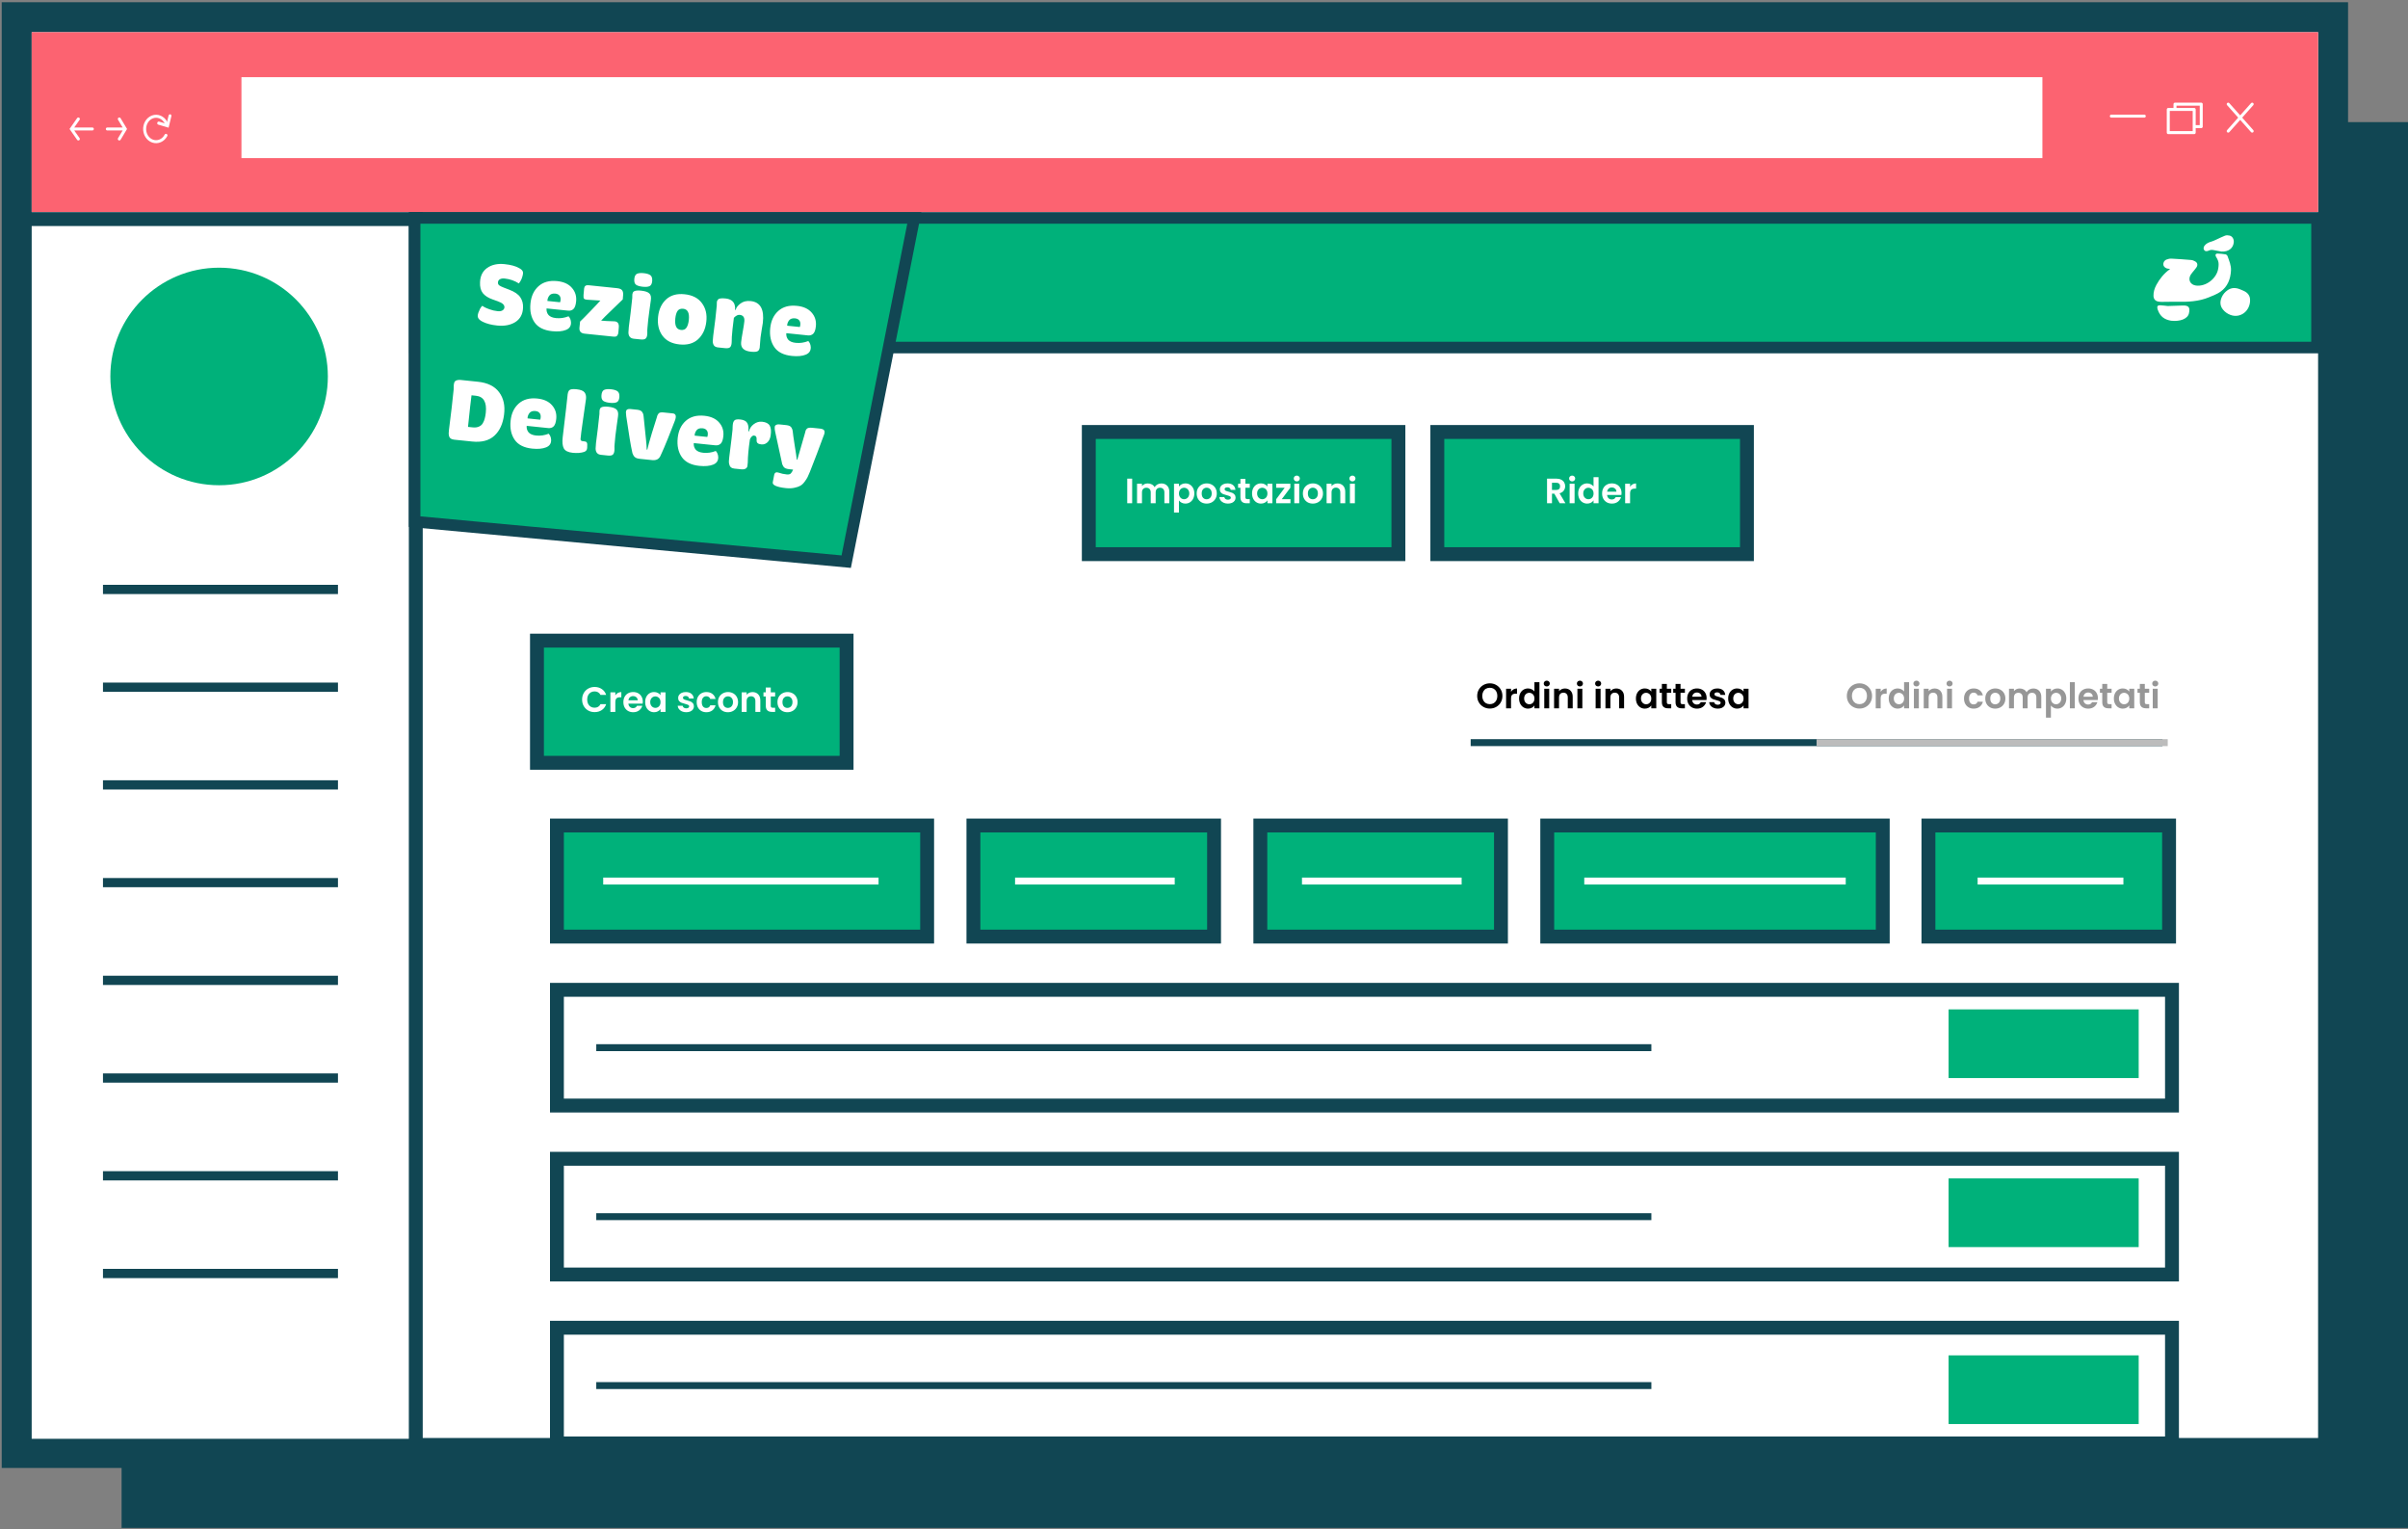 <svg width="912" height="579" viewBox="0 0 912 579" fill="none" xmlns="http://www.w3.org/2000/svg">
<rect x="0" y="0" width="912" height="579" fill="#808080" stroke="none"/>
<rect x="46.05" y="46.242" width="865.95" height="532.281" fill="#114653"/>
<rect x="6.325" y="6.519" width="877.299" height="543.63" fill="white" stroke="#114653" stroke-width="11.349"/>
<path d="M557 281.193C560.152 281.193 732.98 281.193 819 281.193" stroke="#114653" stroke-width="2.629"/>
<path d="M564.251 268.287C563.378 268.287 562.577 268.082 561.846 267.672C561.116 267.262 560.537 266.697 560.109 265.975C559.681 265.245 559.468 264.421 559.468 263.503C559.468 262.595 559.681 261.78 560.109 261.058C560.537 260.328 561.116 259.757 561.846 259.348C562.577 258.938 563.378 258.733 564.251 258.733C565.133 258.733 565.935 258.938 566.656 259.348C567.387 259.757 567.961 260.328 568.38 261.058C568.808 261.78 569.021 262.595 569.021 263.503C569.021 264.421 568.808 265.245 568.38 265.975C567.961 266.697 567.387 267.262 566.656 267.672C565.926 268.082 565.124 268.287 564.251 268.287ZM564.251 266.617C564.812 266.617 565.307 266.492 565.734 266.243C566.162 265.984 566.496 265.619 566.737 265.147C566.977 264.675 567.097 264.127 567.097 263.503C567.097 262.88 566.977 262.336 566.737 261.873C566.496 261.401 566.162 261.04 565.734 260.791C565.307 260.541 564.812 260.417 564.251 260.417C563.69 260.417 563.191 260.541 562.755 260.791C562.327 261.04 561.993 261.401 561.753 261.873C561.512 262.336 561.392 262.88 561.392 263.503C561.392 264.127 561.512 264.675 561.753 265.147C561.993 265.619 562.327 265.984 562.755 266.243C563.191 266.492 563.69 266.617 564.251 266.617ZM572.284 261.94C572.524 261.548 572.836 261.241 573.219 261.018C573.611 260.795 574.057 260.684 574.555 260.684V262.648H574.061C573.473 262.648 573.028 262.786 572.725 263.062C572.431 263.339 572.284 263.82 572.284 264.505V268.193H570.413V260.791H572.284V261.94ZM575.334 264.465C575.334 263.717 575.481 263.053 575.775 262.474C576.078 261.895 576.488 261.45 577.005 261.138C577.521 260.826 578.096 260.671 578.728 260.671C579.209 260.671 579.668 260.777 580.105 260.991C580.541 261.196 580.889 261.472 581.147 261.82V258.305H583.044V268.193H581.147V267.098C580.915 267.463 580.59 267.757 580.171 267.98C579.753 268.202 579.267 268.314 578.715 268.314C578.091 268.314 577.521 268.153 577.005 267.833C576.488 267.512 576.078 267.062 575.775 266.483C575.481 265.895 575.334 265.223 575.334 264.465ZM581.16 264.492C581.16 264.038 581.071 263.65 580.893 263.33C580.715 263 580.474 262.751 580.171 262.581C579.869 262.403 579.543 262.314 579.196 262.314C578.849 262.314 578.528 262.399 578.234 262.568C577.94 262.737 577.699 262.987 577.512 263.316C577.334 263.637 577.245 264.02 577.245 264.465C577.245 264.911 577.334 265.303 577.512 265.641C577.699 265.971 577.94 266.225 578.234 266.403C578.537 266.581 578.858 266.67 579.196 266.67C579.543 266.67 579.869 266.585 580.171 266.416C580.474 266.238 580.715 265.989 580.893 265.668C581.071 265.338 581.16 264.946 581.16 264.492ZM585.82 259.909C585.49 259.909 585.214 259.806 584.992 259.602C584.778 259.388 584.671 259.125 584.671 258.813C584.671 258.501 584.778 258.243 584.992 258.038C585.214 257.824 585.49 257.718 585.82 257.718C586.15 257.718 586.421 257.824 586.635 258.038C586.858 258.243 586.969 258.501 586.969 258.813C586.969 259.125 586.858 259.388 586.635 259.602C586.421 259.806 586.15 259.909 585.82 259.909ZM586.742 260.791V268.193H584.871V260.791H586.742ZM592.692 260.684C593.574 260.684 594.287 260.965 594.83 261.526C595.374 262.078 595.645 262.853 595.645 263.851V268.193H593.775V264.105C593.775 263.517 593.628 263.067 593.334 262.755C593.04 262.434 592.639 262.274 592.131 262.274C591.615 262.274 591.205 262.434 590.902 262.755C590.608 263.067 590.461 263.517 590.461 264.105V268.193H588.59V260.791H590.461V261.713C590.71 261.392 591.027 261.143 591.41 260.965C591.802 260.777 592.229 260.684 592.692 260.684ZM598.373 259.909C598.043 259.909 597.767 259.806 597.545 259.602C597.331 259.388 597.224 259.125 597.224 258.813C597.224 258.501 597.331 258.243 597.545 258.038C597.767 257.824 598.043 257.718 598.373 257.718C598.703 257.718 598.974 257.824 599.188 258.038C599.411 258.243 599.522 258.501 599.522 258.813C599.522 259.125 599.411 259.388 599.188 259.602C598.974 259.806 598.703 259.909 598.373 259.909ZM599.295 260.791V268.193H597.424V260.791H599.295ZM605.276 259.909C604.946 259.909 604.67 259.806 604.447 259.602C604.234 259.388 604.127 259.125 604.127 258.813C604.127 258.501 604.234 258.243 604.447 258.038C604.67 257.824 604.946 257.718 605.276 257.718C605.605 257.718 605.877 257.824 606.091 258.038C606.314 258.243 606.425 258.501 606.425 258.813C606.425 259.125 606.314 259.388 606.091 259.602C605.877 259.806 605.605 259.909 605.276 259.909ZM606.198 260.791V268.193H604.327V260.791H606.198ZM612.148 260.684C613.03 260.684 613.743 260.965 614.286 261.526C614.829 262.078 615.101 262.853 615.101 263.851V268.193H613.231V264.105C613.231 263.517 613.084 263.067 612.79 262.755C612.496 262.434 612.095 262.274 611.587 262.274C611.07 262.274 610.661 262.434 610.358 262.755C610.064 263.067 609.917 263.517 609.917 264.105V268.193H608.046V260.791H609.917V261.713C610.166 261.392 610.482 261.143 610.865 260.965C611.257 260.777 611.685 260.684 612.148 260.684ZM619.583 264.465C619.583 263.717 619.73 263.053 620.024 262.474C620.327 261.895 620.732 261.45 621.24 261.138C621.757 260.826 622.331 260.671 622.964 260.671C623.516 260.671 623.997 260.782 624.407 261.005C624.825 261.227 625.159 261.508 625.409 261.846V260.791H627.293V268.193H625.409V267.111C625.168 267.458 624.834 267.748 624.407 267.98C623.988 268.202 623.503 268.314 622.95 268.314C622.327 268.314 621.757 268.153 621.24 267.833C620.732 267.512 620.327 267.062 620.024 266.483C619.73 265.895 619.583 265.223 619.583 264.465ZM625.409 264.492C625.409 264.038 625.32 263.65 625.142 263.33C624.963 263 624.723 262.751 624.42 262.581C624.117 262.403 623.792 262.314 623.445 262.314C623.097 262.314 622.776 262.399 622.483 262.568C622.189 262.737 621.948 262.987 621.761 263.316C621.583 263.637 621.494 264.02 621.494 264.465C621.494 264.911 621.583 265.303 621.761 265.641C621.948 265.971 622.189 266.225 622.483 266.403C622.785 266.581 623.106 266.67 623.445 266.67C623.792 266.67 624.117 266.585 624.42 266.416C624.723 266.238 624.963 265.989 625.142 265.668C625.32 265.338 625.409 264.946 625.409 264.492ZM631.298 262.327V265.908C631.298 266.158 631.356 266.34 631.472 266.456C631.596 266.563 631.801 266.617 632.086 266.617H632.955V268.193H631.779C630.202 268.193 629.414 267.427 629.414 265.895V262.327H628.532V260.791H629.414V258.96H631.298V260.791H632.955V262.327H631.298ZM636.478 262.327V265.908C636.478 266.158 636.536 266.34 636.652 266.456C636.777 266.563 636.982 266.617 637.267 266.617H638.135V268.193H636.959C635.383 268.193 634.594 267.427 634.594 265.895V262.327H633.712V260.791H634.594V258.96H636.478V260.791H638.135V262.327H636.478ZM646.362 264.332C646.362 264.599 646.344 264.839 646.309 265.053H640.897C640.942 265.588 641.129 266.006 641.458 266.309C641.788 266.612 642.193 266.764 642.674 266.764C643.369 266.764 643.863 266.465 644.157 265.868H646.175C645.961 266.581 645.551 267.169 644.946 267.632C644.34 268.086 643.596 268.314 642.714 268.314C642.002 268.314 641.36 268.158 640.79 267.846C640.229 267.525 639.788 267.075 639.467 266.496C639.156 265.917 639 265.249 639 264.492C639 263.726 639.156 263.053 639.467 262.474C639.779 261.895 640.216 261.45 640.777 261.138C641.338 260.826 641.984 260.671 642.714 260.671C643.418 260.671 644.046 260.822 644.598 261.125C645.16 261.428 645.592 261.86 645.894 262.421C646.206 262.973 646.362 263.61 646.362 264.332ZM644.425 263.797C644.416 263.316 644.242 262.933 643.903 262.648C643.565 262.354 643.151 262.207 642.661 262.207C642.198 262.207 641.806 262.35 641.485 262.635C641.173 262.911 640.982 263.298 640.91 263.797H644.425ZM650.56 268.314C649.955 268.314 649.411 268.207 648.93 267.993C648.449 267.77 648.066 267.472 647.781 267.098C647.505 266.724 647.353 266.309 647.327 265.855H649.211C649.246 266.14 649.384 266.376 649.625 266.563C649.874 266.75 650.182 266.844 650.547 266.844C650.903 266.844 651.179 266.773 651.375 266.63C651.58 266.487 651.683 266.305 651.683 266.082C651.683 265.842 651.558 265.663 651.309 265.548C651.068 265.423 650.681 265.289 650.146 265.147C649.594 265.013 649.139 264.875 648.783 264.733C648.436 264.59 648.133 264.372 647.875 264.078C647.625 263.784 647.5 263.387 647.5 262.889C647.5 262.479 647.616 262.105 647.848 261.766C648.088 261.428 648.427 261.16 648.863 260.965C649.309 260.769 649.83 260.671 650.427 260.671C651.309 260.671 652.012 260.893 652.538 261.339C653.063 261.775 653.353 262.368 653.406 263.116H651.616C651.589 262.822 651.464 262.59 651.242 262.421C651.028 262.243 650.738 262.154 650.373 262.154C650.035 262.154 649.772 262.216 649.585 262.341C649.407 262.466 649.318 262.639 649.318 262.862C649.318 263.111 649.442 263.303 649.692 263.436C649.941 263.561 650.329 263.69 650.854 263.824C651.389 263.958 651.83 264.096 652.177 264.238C652.524 264.381 652.823 264.603 653.072 264.906C653.331 265.2 653.464 265.592 653.473 266.082C653.473 266.51 653.353 266.893 653.112 267.231C652.881 267.57 652.542 267.837 652.097 268.033C651.66 268.22 651.148 268.314 650.56 268.314ZM654.528 264.465C654.528 263.717 654.675 263.053 654.969 262.474C655.272 261.895 655.677 261.45 656.185 261.138C656.701 260.826 657.276 260.671 657.908 260.671C658.461 260.671 658.942 260.782 659.351 261.005C659.77 261.227 660.104 261.508 660.354 261.846V260.791H662.238V268.193H660.354V267.111C660.113 267.458 659.779 267.748 659.351 267.98C658.933 268.202 658.447 268.314 657.895 268.314C657.271 268.314 656.701 268.153 656.185 267.833C655.677 267.512 655.272 267.062 654.969 266.483C654.675 265.895 654.528 265.223 654.528 264.465ZM660.354 264.492C660.354 264.038 660.264 263.65 660.086 263.33C659.908 263 659.668 262.751 659.365 262.581C659.062 262.403 658.737 262.314 658.389 262.314C658.042 262.314 657.721 262.399 657.427 262.568C657.133 262.737 656.893 262.987 656.706 263.316C656.528 263.637 656.439 264.02 656.439 264.465C656.439 264.911 656.528 265.303 656.706 265.641C656.893 265.971 657.133 266.225 657.427 266.403C657.73 266.581 658.051 266.67 658.389 266.67C658.737 266.67 659.062 266.585 659.365 266.416C659.668 266.238 659.908 265.989 660.086 265.668C660.264 265.338 660.354 264.946 660.354 264.492Z" fill="black"/>
<path d="M704.251 268.287C703.378 268.287 702.577 268.082 701.846 267.672C701.116 267.262 700.537 266.697 700.109 265.975C699.681 265.245 699.468 264.421 699.468 263.503C699.468 262.595 699.681 261.78 700.109 261.058C700.537 260.328 701.116 259.757 701.846 259.348C702.577 258.938 703.378 258.733 704.251 258.733C705.133 258.733 705.935 258.938 706.656 259.348C707.387 259.757 707.961 260.328 708.38 261.058C708.808 261.78 709.021 262.595 709.021 263.503C709.021 264.421 708.808 265.245 708.38 265.975C707.961 266.697 707.387 267.262 706.656 267.672C705.926 268.082 705.124 268.287 704.251 268.287ZM704.251 266.617C704.812 266.617 705.307 266.492 705.734 266.243C706.162 265.984 706.496 265.619 706.737 265.147C706.977 264.675 707.097 264.127 707.097 263.503C707.097 262.88 706.977 262.336 706.737 261.873C706.496 261.401 706.162 261.04 705.734 260.791C705.307 260.541 704.812 260.417 704.251 260.417C703.69 260.417 703.191 260.541 702.755 260.791C702.327 261.04 701.993 261.401 701.753 261.873C701.512 262.336 701.392 262.88 701.392 263.503C701.392 264.127 701.512 264.675 701.753 265.147C701.993 265.619 702.327 265.984 702.755 266.243C703.191 266.492 703.69 266.617 704.251 266.617ZM712.284 261.94C712.524 261.548 712.836 261.241 713.219 261.018C713.611 260.795 714.057 260.684 714.555 260.684V262.648H714.061C713.473 262.648 713.028 262.786 712.725 263.062C712.431 263.339 712.284 263.82 712.284 264.505V268.193H710.413V260.791H712.284V261.94ZM715.334 264.465C715.334 263.717 715.481 263.053 715.775 262.474C716.078 261.895 716.488 261.45 717.005 261.138C717.521 260.826 718.096 260.671 718.728 260.671C719.209 260.671 719.668 260.777 720.105 260.991C720.541 261.196 720.889 261.472 721.147 261.82V258.305H723.044V268.193H721.147V267.098C720.915 267.463 720.59 267.757 720.171 267.98C719.753 268.202 719.267 268.314 718.715 268.314C718.091 268.314 717.521 268.153 717.005 267.833C716.488 267.512 716.078 267.062 715.775 266.483C715.481 265.895 715.334 265.223 715.334 264.465ZM721.16 264.492C721.16 264.038 721.071 263.65 720.893 263.33C720.715 263 720.474 262.751 720.171 262.581C719.869 262.403 719.543 262.314 719.196 262.314C718.849 262.314 718.528 262.399 718.234 262.568C717.94 262.737 717.699 262.987 717.512 263.316C717.334 263.637 717.245 264.02 717.245 264.465C717.245 264.911 717.334 265.303 717.512 265.641C717.699 265.971 717.94 266.225 718.234 266.403C718.537 266.581 718.858 266.67 719.196 266.67C719.543 266.67 719.869 266.585 720.171 266.416C720.474 266.238 720.715 265.989 720.893 265.668C721.071 265.338 721.16 264.946 721.16 264.492ZM725.82 259.909C725.49 259.909 725.214 259.806 724.992 259.602C724.778 259.388 724.671 259.125 724.671 258.813C724.671 258.501 724.778 258.243 724.992 258.038C725.214 257.824 725.49 257.718 725.82 257.718C726.15 257.718 726.421 257.824 726.635 258.038C726.858 258.243 726.969 258.501 726.969 258.813C726.969 259.125 726.858 259.388 726.635 259.602C726.421 259.806 726.15 259.909 725.82 259.909ZM726.742 260.791V268.193H724.871V260.791H726.742ZM732.692 260.684C733.574 260.684 734.287 260.965 734.83 261.526C735.374 262.078 735.645 262.853 735.645 263.851V268.193H733.775V264.105C733.775 263.517 733.628 263.067 733.334 262.755C733.04 262.434 732.639 262.274 732.131 262.274C731.615 262.274 731.205 262.434 730.902 262.755C730.608 263.067 730.461 263.517 730.461 264.105V268.193H728.59V260.791H730.461V261.713C730.71 261.392 731.027 261.143 731.41 260.965C731.802 260.777 732.229 260.684 732.692 260.684ZM738.373 259.909C738.043 259.909 737.767 259.806 737.545 259.602C737.331 259.388 737.224 259.125 737.224 258.813C737.224 258.501 737.331 258.243 737.545 258.038C737.767 257.824 738.043 257.718 738.373 257.718C738.703 257.718 738.974 257.824 739.188 258.038C739.411 258.243 739.522 258.501 739.522 258.813C739.522 259.125 739.411 259.388 739.188 259.602C738.974 259.806 738.703 259.909 738.373 259.909ZM739.295 260.791V268.193H737.424V260.791H739.295ZM743.846 264.492C743.846 263.726 744.002 263.058 744.314 262.488C744.626 261.909 745.058 261.463 745.61 261.152C746.162 260.831 746.795 260.671 747.507 260.671C748.425 260.671 749.182 260.902 749.779 261.365C750.385 261.82 750.79 262.461 750.995 263.29H748.977C748.87 262.969 748.688 262.719 748.429 262.541C748.18 262.354 747.868 262.261 747.494 262.261C746.959 262.261 746.536 262.457 746.225 262.849C745.913 263.232 745.757 263.779 745.757 264.492C745.757 265.196 745.913 265.744 746.225 266.136C746.536 266.519 746.959 266.71 747.494 266.71C748.251 266.71 748.746 266.372 748.977 265.695H750.995C750.79 266.496 750.385 267.133 749.779 267.605C749.173 268.078 748.416 268.314 747.507 268.314C746.795 268.314 746.162 268.158 745.61 267.846C745.058 267.525 744.626 267.08 744.314 266.51C744.002 265.931 743.846 265.258 743.846 264.492ZM755.652 268.314C754.94 268.314 754.298 268.158 753.728 267.846C753.158 267.525 752.708 267.075 752.379 266.496C752.058 265.917 751.898 265.249 751.898 264.492C751.898 263.735 752.062 263.067 752.392 262.488C752.73 261.909 753.189 261.463 753.768 261.152C754.347 260.831 754.993 260.671 755.706 260.671C756.418 260.671 757.064 260.831 757.643 261.152C758.222 261.463 758.677 261.909 759.006 262.488C759.345 263.067 759.514 263.735 759.514 264.492C759.514 265.249 759.34 265.917 758.993 266.496C758.654 267.075 758.191 267.525 757.603 267.846C757.024 268.158 756.374 268.314 755.652 268.314ZM755.652 266.683C755.991 266.683 756.307 266.603 756.601 266.443C756.904 266.274 757.144 266.024 757.323 265.695C757.501 265.365 757.59 264.964 757.59 264.492C757.59 263.788 757.403 263.249 757.029 262.875C756.663 262.492 756.213 262.301 755.679 262.301C755.145 262.301 754.695 262.492 754.329 262.875C753.973 263.249 753.795 263.788 753.795 264.492C753.795 265.196 753.969 265.739 754.316 266.122C754.672 266.496 755.118 266.683 755.652 266.683ZM770.079 260.684C770.988 260.684 771.718 260.965 772.271 261.526C772.832 262.078 773.112 262.853 773.112 263.851V268.193H771.242V264.105C771.242 263.526 771.095 263.085 770.801 262.782C770.507 262.47 770.106 262.314 769.598 262.314C769.09 262.314 768.685 262.47 768.382 262.782C768.088 263.085 767.941 263.526 767.941 264.105V268.193H766.071V264.105C766.071 263.526 765.924 263.085 765.63 262.782C765.336 262.47 764.935 262.314 764.427 262.314C763.91 262.314 763.501 262.47 763.198 262.782C762.904 263.085 762.757 263.526 762.757 264.105V268.193H760.886V260.791H762.757V261.686C762.997 261.374 763.305 261.129 763.679 260.951C764.062 260.773 764.48 260.684 764.935 260.684C765.514 260.684 766.03 260.809 766.485 261.058C766.939 261.299 767.291 261.646 767.54 262.1C767.781 261.673 768.128 261.33 768.583 261.071C769.046 260.813 769.545 260.684 770.079 260.684ZM776.758 261.86C776.999 261.521 777.328 261.241 777.747 261.018C778.175 260.786 778.66 260.671 779.203 260.671C779.836 260.671 780.406 260.826 780.914 261.138C781.43 261.45 781.836 261.895 782.13 262.474C782.433 263.045 782.584 263.708 782.584 264.465C782.584 265.223 782.433 265.895 782.13 266.483C781.836 267.062 781.43 267.512 780.914 267.833C780.406 268.153 779.836 268.314 779.203 268.314C778.66 268.314 778.179 268.202 777.76 267.98C777.351 267.757 777.016 267.476 776.758 267.138V271.721H774.887V260.791H776.758V261.86ZM780.673 264.465C780.673 264.02 780.58 263.637 780.393 263.316C780.214 262.987 779.974 262.737 779.671 262.568C779.377 262.399 779.056 262.314 778.709 262.314C778.371 262.314 778.05 262.403 777.747 262.581C777.453 262.751 777.212 263 777.025 263.33C776.847 263.659 776.758 264.047 776.758 264.492C776.758 264.937 776.847 265.325 777.025 265.655C777.212 265.984 777.453 266.238 777.747 266.416C778.05 266.585 778.371 266.67 778.709 266.67C779.056 266.67 779.377 266.581 779.671 266.403C779.974 266.225 780.214 265.971 780.393 265.641C780.58 265.312 780.673 264.92 780.673 264.465ZM785.814 258.305V268.193H783.943V258.305H785.814ZM794.544 264.332C794.544 264.599 794.526 264.839 794.49 265.053H789.079C789.123 265.588 789.31 266.006 789.64 266.309C789.969 266.612 790.375 266.764 790.856 266.764C791.551 266.764 792.045 266.465 792.339 265.868H794.357C794.143 266.581 793.733 267.169 793.127 267.632C792.522 268.086 791.778 268.314 790.896 268.314C790.183 268.314 789.542 268.158 788.972 267.846C788.411 267.525 787.97 267.075 787.649 266.496C787.337 265.917 787.181 265.249 787.181 264.492C787.181 263.726 787.337 263.053 787.649 262.474C787.961 261.895 788.397 261.45 788.958 261.138C789.52 260.826 790.165 260.671 790.896 260.671C791.6 260.671 792.228 260.822 792.78 261.125C793.341 261.428 793.773 261.86 794.076 262.421C794.388 262.973 794.544 263.61 794.544 264.332ZM792.606 263.797C792.597 263.316 792.424 262.933 792.085 262.648C791.747 262.354 791.332 262.207 790.842 262.207C790.379 262.207 789.987 262.35 789.667 262.635C789.355 262.911 789.163 263.298 789.092 263.797H792.606ZM798.087 262.327V265.908C798.087 266.158 798.145 266.34 798.261 266.456C798.386 266.563 798.59 266.617 798.876 266.617H799.744V268.193H798.568C796.991 268.193 796.203 267.427 796.203 265.895V262.327H795.321V260.791H796.203V258.96H798.087V260.791H799.744V262.327H798.087ZM800.608 264.465C800.608 263.717 800.755 263.053 801.049 262.474C801.352 261.895 801.758 261.45 802.265 261.138C802.782 260.826 803.357 260.671 803.989 260.671C804.541 260.671 805.022 260.782 805.432 261.005C805.851 261.227 806.185 261.508 806.434 261.846V260.791H808.318V268.193H806.434V267.111C806.194 267.458 805.86 267.748 805.432 267.98C805.014 268.202 804.528 268.314 803.976 268.314C803.352 268.314 802.782 268.153 802.265 267.833C801.758 267.512 801.352 267.062 801.049 266.483C800.755 265.895 800.608 265.223 800.608 264.465ZM806.434 264.492C806.434 264.038 806.345 263.65 806.167 263.33C805.989 263 805.748 262.751 805.446 262.581C805.143 262.403 804.818 262.314 804.47 262.314C804.123 262.314 803.802 262.399 803.508 262.568C803.214 262.737 802.974 262.987 802.787 263.316C802.608 263.637 802.519 264.02 802.519 264.465C802.519 264.911 802.608 265.303 802.787 265.641C802.974 265.971 803.214 266.225 803.508 266.403C803.811 266.581 804.132 266.67 804.47 266.67C804.818 266.67 805.143 266.585 805.446 266.416C805.748 266.238 805.989 265.989 806.167 265.668C806.345 265.338 806.434 264.946 806.434 264.492ZM812.323 262.327V265.908C812.323 266.158 812.381 266.34 812.497 266.456C812.622 266.563 812.827 266.617 813.112 266.617H813.98V268.193H812.804C811.228 268.193 810.439 267.427 810.439 265.895V262.327H809.557V260.791H810.439V258.96H812.323V260.791H813.98V262.327H812.323ZM816.274 259.909C815.945 259.909 815.669 259.806 815.446 259.602C815.232 259.388 815.125 259.125 815.125 258.813C815.125 258.501 815.232 258.243 815.446 258.038C815.669 257.824 815.945 257.718 816.274 257.718C816.604 257.718 816.876 257.824 817.09 258.038C817.312 258.243 817.424 258.501 817.424 258.813C817.424 259.125 817.312 259.388 817.09 259.602C816.876 259.806 816.604 259.909 816.274 259.909ZM817.196 260.791V268.193H815.326V260.791H817.196Z" fill="#979797"/>
<rect x="210.929" y="438.757" width="611.685" height="43.817" fill="white" stroke="#114653" stroke-width="5.258"/>
<rect x="203.37" y="242.563" width="117.26" height="46.26" fill="#00B17A"/>
<path d="M220.468 264.879C220.468 263.962 220.673 263.142 221.082 262.421C221.501 261.69 222.067 261.125 222.779 260.724C223.501 260.314 224.307 260.109 225.198 260.109C226.24 260.109 227.153 260.376 227.937 260.911C228.721 261.445 229.269 262.185 229.581 263.129H227.429C227.215 262.684 226.913 262.35 226.521 262.127C226.138 261.904 225.692 261.793 225.184 261.793C224.641 261.793 224.156 261.922 223.728 262.18C223.309 262.43 222.98 262.786 222.739 263.249C222.508 263.713 222.392 264.256 222.392 264.879C222.392 265.494 222.508 266.037 222.739 266.51C222.98 266.973 223.309 267.334 223.728 267.592C224.156 267.841 224.641 267.966 225.184 267.966C225.692 267.966 226.138 267.855 226.521 267.632C226.913 267.4 227.215 267.062 227.429 266.617H229.581C229.269 267.57 228.721 268.313 227.937 268.848C227.162 269.374 226.249 269.636 225.198 269.636C224.307 269.636 223.501 269.436 222.779 269.035C222.067 268.625 221.501 268.06 221.082 267.338C220.673 266.617 220.468 265.797 220.468 264.879ZM233.049 263.303C233.29 262.911 233.601 262.603 233.984 262.381C234.376 262.158 234.822 262.047 235.321 262.047V264.011H234.826C234.238 264.011 233.793 264.149 233.49 264.425C233.196 264.701 233.049 265.182 233.049 265.868V269.556H231.178V262.154H233.049V263.303ZM243.462 265.695C243.462 265.962 243.444 266.202 243.409 266.416H237.997C238.041 266.951 238.229 267.369 238.558 267.672C238.888 267.975 239.293 268.126 239.774 268.126C240.469 268.126 240.963 267.828 241.257 267.231H243.275C243.061 267.944 242.651 268.532 242.046 268.995C241.44 269.449 240.696 269.676 239.814 269.676C239.102 269.676 238.46 269.521 237.89 269.209C237.329 268.888 236.888 268.438 236.567 267.859C236.255 267.28 236.1 266.612 236.1 265.855C236.1 265.089 236.255 264.416 236.567 263.837C236.879 263.258 237.315 262.813 237.877 262.501C238.438 262.189 239.084 262.033 239.814 262.033C240.518 262.033 241.146 262.185 241.698 262.488C242.259 262.791 242.691 263.223 242.994 263.784C243.306 264.336 243.462 264.973 243.462 265.695ZM241.525 265.16C241.516 264.679 241.342 264.296 241.003 264.011C240.665 263.717 240.251 263.57 239.761 263.57C239.298 263.57 238.906 263.713 238.585 263.998C238.273 264.274 238.082 264.661 238.01 265.16H241.525ZM244.346 265.828C244.346 265.08 244.493 264.416 244.787 263.837C245.09 263.258 245.496 262.813 246.003 262.501C246.52 262.189 247.095 262.033 247.727 262.033C248.279 262.033 248.76 262.145 249.17 262.367C249.589 262.59 249.923 262.871 250.172 263.209V262.154H252.056V269.556H250.172V268.474C249.932 268.821 249.598 269.111 249.17 269.342C248.751 269.565 248.266 269.676 247.714 269.676C247.09 269.676 246.52 269.516 246.003 269.195C245.496 268.875 245.09 268.425 244.787 267.846C244.493 267.258 244.346 266.585 244.346 265.828ZM250.172 265.855C250.172 265.401 250.083 265.013 249.905 264.692C249.727 264.363 249.486 264.113 249.183 263.944C248.881 263.766 248.555 263.677 248.208 263.677C247.861 263.677 247.54 263.761 247.246 263.931C246.952 264.1 246.711 264.349 246.524 264.679C246.346 265 246.257 265.383 246.257 265.828C246.257 266.274 246.346 266.666 246.524 267.004C246.711 267.334 246.952 267.587 247.246 267.766C247.549 267.944 247.87 268.033 248.208 268.033C248.555 268.033 248.881 267.948 249.183 267.779C249.486 267.601 249.727 267.351 249.905 267.031C250.083 266.701 250.172 266.309 250.172 265.855ZM259.9 269.676C259.294 269.676 258.751 269.57 258.27 269.356C257.789 269.133 257.406 268.835 257.121 268.46C256.845 268.086 256.693 267.672 256.666 267.218H258.55C258.586 267.503 258.724 267.739 258.965 267.926C259.214 268.113 259.521 268.207 259.887 268.207C260.243 268.207 260.519 268.135 260.715 267.993C260.92 267.85 261.022 267.668 261.022 267.445C261.022 267.204 260.898 267.026 260.648 266.91C260.408 266.786 260.02 266.652 259.486 266.51C258.933 266.376 258.479 266.238 258.123 266.095C257.775 265.953 257.473 265.735 257.214 265.441C256.965 265.147 256.84 264.75 256.84 264.251C256.84 263.842 256.956 263.468 257.187 263.129C257.428 262.791 257.767 262.523 258.203 262.327C258.648 262.131 259.17 262.033 259.766 262.033C260.648 262.033 261.352 262.256 261.878 262.701C262.403 263.138 262.693 263.73 262.746 264.479H260.956C260.929 264.185 260.804 263.953 260.581 263.784C260.368 263.606 260.078 263.517 259.713 263.517C259.374 263.517 259.112 263.579 258.925 263.704C258.746 263.828 258.657 264.002 258.657 264.225C258.657 264.474 258.782 264.666 259.031 264.799C259.281 264.924 259.668 265.053 260.194 265.187C260.728 265.32 261.169 265.458 261.517 265.601C261.864 265.744 262.163 265.966 262.412 266.269C262.67 266.563 262.804 266.955 262.813 267.445C262.813 267.873 262.693 268.256 262.452 268.594C262.221 268.933 261.882 269.2 261.437 269.396C261 269.583 260.488 269.676 259.9 269.676ZM263.867 265.855C263.867 265.089 264.023 264.421 264.335 263.851C264.647 263.272 265.079 262.826 265.631 262.514C266.184 262.194 266.816 262.033 267.529 262.033C268.446 262.033 269.203 262.265 269.8 262.728C270.406 263.182 270.811 263.824 271.016 264.652H268.998C268.892 264.332 268.709 264.082 268.451 263.904C268.201 263.717 267.889 263.623 267.515 263.623C266.981 263.623 266.558 263.819 266.246 264.211C265.934 264.594 265.778 265.142 265.778 265.855C265.778 266.559 265.934 267.106 266.246 267.498C266.558 267.881 266.981 268.073 267.515 268.073C268.272 268.073 268.767 267.734 268.998 267.057H271.016C270.811 267.859 270.406 268.496 269.8 268.968C269.194 269.44 268.437 269.676 267.529 269.676C266.816 269.676 266.184 269.521 265.631 269.209C265.079 268.888 264.647 268.443 264.335 267.873C264.023 267.294 263.867 266.621 263.867 265.855ZM275.674 269.676C274.961 269.676 274.32 269.521 273.749 269.209C273.179 268.888 272.73 268.438 272.4 267.859C272.079 267.28 271.919 266.612 271.919 265.855C271.919 265.098 272.084 264.43 272.413 263.851C272.752 263.272 273.211 262.826 273.79 262.514C274.369 262.194 275.014 262.033 275.727 262.033C276.44 262.033 277.086 262.194 277.665 262.514C278.244 262.826 278.698 263.272 279.027 263.851C279.366 264.43 279.535 265.098 279.535 265.855C279.535 266.612 279.362 267.28 279.014 267.859C278.676 268.438 278.212 268.888 277.624 269.209C277.045 269.521 276.395 269.676 275.674 269.676ZM275.674 268.046C276.012 268.046 276.328 267.966 276.622 267.806C276.925 267.636 277.166 267.387 277.344 267.057C277.522 266.728 277.611 266.327 277.611 265.855C277.611 265.151 277.424 264.612 277.05 264.238C276.685 263.855 276.235 263.664 275.7 263.664C275.166 263.664 274.716 263.855 274.351 264.238C273.994 264.612 273.816 265.151 273.816 265.855C273.816 266.559 273.99 267.102 274.337 267.485C274.694 267.859 275.139 268.046 275.674 268.046ZM285.01 262.047C285.891 262.047 286.604 262.327 287.147 262.889C287.691 263.441 287.963 264.216 287.963 265.214V269.556H286.092V265.467C286.092 264.879 285.945 264.43 285.651 264.118C285.357 263.797 284.956 263.637 284.448 263.637C283.932 263.637 283.522 263.797 283.219 264.118C282.925 264.43 282.778 264.879 282.778 265.467V269.556H280.907V262.154H282.778V263.076C283.028 262.755 283.344 262.505 283.727 262.327C284.119 262.14 284.546 262.047 285.01 262.047ZM291.919 263.69V267.271C291.919 267.521 291.977 267.703 292.093 267.819C292.218 267.926 292.423 267.979 292.708 267.979H293.576V269.556H292.401C290.824 269.556 290.035 268.79 290.035 267.258V263.69H289.154V262.154H290.035V260.323H291.919V262.154H293.576V263.69H291.919ZM298.209 269.676C297.496 269.676 296.855 269.521 296.285 269.209C295.715 268.888 295.265 268.438 294.935 267.859C294.615 267.28 294.454 266.612 294.454 265.855C294.454 265.098 294.619 264.43 294.949 263.851C295.287 263.272 295.746 262.826 296.325 262.514C296.904 262.194 297.55 262.033 298.262 262.033C298.975 262.033 299.621 262.194 300.2 262.514C300.779 262.826 301.233 263.272 301.563 263.851C301.901 264.43 302.071 265.098 302.071 265.855C302.071 266.612 301.897 267.28 301.549 267.859C301.211 268.438 300.748 268.888 300.16 269.209C299.581 269.521 298.93 269.676 298.209 269.676ZM298.209 268.046C298.547 268.046 298.864 267.966 299.158 267.806C299.46 267.636 299.701 267.387 299.879 267.057C300.057 266.728 300.146 266.327 300.146 265.855C300.146 265.151 299.959 264.612 299.585 264.238C299.22 263.855 298.77 263.664 298.236 263.664C297.701 263.664 297.251 263.855 296.886 264.238C296.53 264.612 296.352 265.151 296.352 265.855C296.352 266.559 296.525 267.102 296.873 267.485C297.229 267.859 297.674 268.046 298.209 268.046Z" fill="white"/>
<rect x="203.37" y="242.563" width="117.26" height="46.26" stroke="#114653" stroke-width="5.26"/>
<rect x="544.37" y="163.563" width="117.26" height="46.26" fill="#00B17A"/>
<path d="M590.732 190.556L588.675 186.922H587.793V190.556H585.922V181.229H589.423C590.144 181.229 590.759 181.359 591.267 181.617C591.775 181.866 592.153 182.209 592.403 182.646C592.661 183.073 592.79 183.554 592.79 184.089C592.79 184.704 592.612 185.26 592.256 185.759C591.899 186.249 591.369 186.588 590.665 186.775L592.897 190.556H590.732ZM587.793 185.519H589.356C589.864 185.519 590.242 185.398 590.492 185.158C590.741 184.908 590.866 184.566 590.866 184.129C590.866 183.701 590.741 183.372 590.492 183.14C590.242 182.9 589.864 182.779 589.356 182.779H587.793V185.519ZM595.431 182.272C595.101 182.272 594.825 182.169 594.602 181.964C594.388 181.751 594.282 181.488 594.282 181.176C594.282 180.864 594.388 180.606 594.602 180.401C594.825 180.187 595.101 180.08 595.431 180.08C595.76 180.08 596.032 180.187 596.246 180.401C596.468 180.606 596.58 180.864 596.58 181.176C596.58 181.488 596.468 181.751 596.246 181.964C596.032 182.169 595.76 182.272 595.431 182.272ZM596.353 183.154V190.556H594.482V183.154H596.353ZM597.72 186.828C597.72 186.08 597.867 185.416 598.161 184.837C598.464 184.258 598.873 183.813 599.39 183.501C599.907 183.189 600.481 183.033 601.114 183.033C601.595 183.033 602.054 183.14 602.49 183.354C602.927 183.559 603.274 183.835 603.532 184.182V180.668H605.43V190.556H603.532V189.46C603.301 189.826 602.976 190.12 602.557 190.342C602.138 190.565 601.653 190.676 601.1 190.676C600.477 190.676 599.907 190.516 599.39 190.195C598.873 189.875 598.464 189.425 598.161 188.846C597.867 188.258 597.72 187.585 597.72 186.828ZM603.546 186.855C603.546 186.401 603.457 186.013 603.278 185.692C603.1 185.363 602.86 185.113 602.557 184.944C602.254 184.766 601.929 184.677 601.582 184.677C601.234 184.677 600.913 184.761 600.619 184.931C600.325 185.1 600.085 185.349 599.898 185.679C599.72 186 599.631 186.383 599.631 186.828C599.631 187.274 599.72 187.666 599.898 188.004C600.085 188.334 600.325 188.587 600.619 188.766C600.922 188.944 601.243 189.033 601.582 189.033C601.929 189.033 602.254 188.948 602.557 188.779C602.86 188.601 603.1 188.351 603.278 188.031C603.457 187.701 603.546 187.309 603.546 186.855ZM614.138 186.695C614.138 186.962 614.12 187.202 614.085 187.416H608.673C608.718 187.951 608.905 188.369 609.234 188.672C609.564 188.975 609.969 189.126 610.45 189.126C611.145 189.126 611.64 188.828 611.934 188.231H613.951C613.737 188.944 613.328 189.532 612.722 189.995C612.116 190.449 611.372 190.676 610.49 190.676C609.778 190.676 609.136 190.521 608.566 190.209C608.005 189.888 607.564 189.438 607.243 188.859C606.932 188.28 606.776 187.612 606.776 186.855C606.776 186.089 606.932 185.416 607.243 184.837C607.555 184.258 607.992 183.813 608.553 183.501C609.114 183.189 609.76 183.033 610.49 183.033C611.194 183.033 611.822 183.185 612.374 183.488C612.936 183.791 613.368 184.223 613.671 184.784C613.982 185.336 614.138 185.973 614.138 186.695ZM612.201 186.16C612.192 185.679 612.018 185.296 611.68 185.011C611.341 184.717 610.927 184.57 610.437 184.57C609.974 184.57 609.582 184.713 609.261 184.998C608.949 185.274 608.758 185.661 608.687 186.16H612.201ZM617.374 184.303C617.615 183.911 617.927 183.603 618.31 183.381C618.702 183.158 619.147 183.047 619.646 183.047V185.011H619.151C618.564 185.011 618.118 185.149 617.815 185.425C617.521 185.701 617.374 186.182 617.374 186.868V190.556H615.504V183.154H617.374V184.303Z" fill="white"/>
<rect x="544.37" y="163.563" width="117.26" height="46.26" stroke="#114653" stroke-width="5.26"/>
<rect x="412.37" y="163.563" width="117.26" height="46.26" fill="#00B17A"/>
<path d="M428.793 181.229V190.556H426.922V181.229H428.793ZM439.834 183.047C440.743 183.047 441.473 183.327 442.025 183.889C442.587 184.441 442.867 185.216 442.867 186.214V190.556H440.996V186.467C440.996 185.888 440.849 185.447 440.555 185.145C440.262 184.833 439.861 184.677 439.353 184.677C438.845 184.677 438.44 184.833 438.137 185.145C437.843 185.447 437.696 185.888 437.696 186.467V190.556H435.825V186.467C435.825 185.888 435.678 185.447 435.384 185.145C435.09 184.833 434.69 184.677 434.182 184.677C433.665 184.677 433.255 184.833 432.953 185.145C432.659 185.447 432.512 185.888 432.512 186.467V190.556H430.641V183.154H432.512V184.049C432.752 183.737 433.059 183.492 433.434 183.314C433.817 183.136 434.235 183.047 434.69 183.047C435.269 183.047 435.785 183.171 436.24 183.421C436.694 183.661 437.046 184.009 437.295 184.463C437.536 184.035 437.883 183.693 438.337 183.434C438.801 183.176 439.299 183.047 439.834 183.047ZM446.513 184.223C446.753 183.884 447.083 183.603 447.502 183.381C447.929 183.149 448.415 183.033 448.958 183.033C449.591 183.033 450.161 183.189 450.669 183.501C451.185 183.813 451.591 184.258 451.884 184.837C452.187 185.407 452.339 186.071 452.339 186.828C452.339 187.585 452.187 188.258 451.884 188.846C451.591 189.425 451.185 189.875 450.669 190.195C450.161 190.516 449.591 190.676 448.958 190.676C448.415 190.676 447.934 190.565 447.515 190.342C447.105 190.12 446.771 189.839 446.513 189.501V194.084H444.642V183.154H446.513V184.223ZM450.428 186.828C450.428 186.383 450.334 186 450.147 185.679C449.969 185.349 449.729 185.1 449.426 184.931C449.132 184.761 448.811 184.677 448.464 184.677C448.125 184.677 447.805 184.766 447.502 184.944C447.208 185.113 446.967 185.363 446.78 185.692C446.602 186.022 446.513 186.409 446.513 186.855C446.513 187.3 446.602 187.688 446.78 188.017C446.967 188.347 447.208 188.601 447.502 188.779C447.805 188.948 448.125 189.033 448.464 189.033C448.811 189.033 449.132 188.944 449.426 188.766C449.729 188.587 449.969 188.334 450.147 188.004C450.334 187.674 450.428 187.282 450.428 186.828ZM456.985 190.676C456.273 190.676 455.631 190.521 455.061 190.209C454.491 189.888 454.041 189.438 453.712 188.859C453.391 188.28 453.23 187.612 453.23 186.855C453.23 186.098 453.395 185.43 453.725 184.851C454.063 184.272 454.522 183.826 455.101 183.514C455.68 183.194 456.326 183.033 457.039 183.033C457.751 183.033 458.397 183.194 458.976 183.514C459.555 183.826 460.009 184.272 460.339 184.851C460.678 185.43 460.847 186.098 460.847 186.855C460.847 187.612 460.673 188.28 460.326 188.859C459.987 189.438 459.524 189.888 458.936 190.209C458.357 190.521 457.707 190.676 456.985 190.676ZM456.985 189.046C457.324 189.046 457.64 188.966 457.934 188.806C458.237 188.636 458.477 188.387 458.655 188.057C458.834 187.728 458.923 187.327 458.923 186.855C458.923 186.151 458.736 185.612 458.362 185.238C457.996 184.855 457.546 184.664 457.012 184.664C456.477 184.664 456.028 184.855 455.662 185.238C455.306 185.612 455.128 186.151 455.128 186.855C455.128 187.559 455.302 188.102 455.649 188.485C456.005 188.859 456.451 189.046 456.985 189.046ZM465.052 190.676C464.446 190.676 463.903 190.57 463.422 190.356C462.941 190.133 462.558 189.835 462.272 189.46C461.996 189.086 461.845 188.672 461.818 188.218H463.702C463.738 188.503 463.876 188.739 464.116 188.926C464.366 189.113 464.673 189.207 465.038 189.207C465.395 189.207 465.671 189.135 465.867 188.993C466.072 188.85 466.174 188.668 466.174 188.445C466.174 188.204 466.049 188.026 465.8 187.91C465.56 187.786 465.172 187.652 464.638 187.51C464.085 187.376 463.631 187.238 463.275 187.095C462.927 186.953 462.624 186.735 462.366 186.441C462.117 186.147 461.992 185.75 461.992 185.251C461.992 184.842 462.108 184.468 462.339 184.129C462.58 183.791 462.918 183.523 463.355 183.327C463.8 183.131 464.321 183.033 464.918 183.033C465.8 183.033 466.504 183.256 467.029 183.701C467.555 184.138 467.844 184.73 467.898 185.479H466.107C466.081 185.185 465.956 184.953 465.733 184.784C465.519 184.606 465.23 184.517 464.865 184.517C464.526 184.517 464.263 184.579 464.076 184.704C463.898 184.828 463.809 185.002 463.809 185.225C463.809 185.474 463.934 185.666 464.183 185.799C464.433 185.924 464.82 186.053 465.346 186.187C465.88 186.32 466.321 186.458 466.669 186.601C467.016 186.744 467.314 186.966 467.564 187.269C467.822 187.563 467.956 187.955 467.965 188.445C467.965 188.873 467.844 189.256 467.604 189.594C467.372 189.933 467.034 190.2 466.588 190.396C466.152 190.583 465.64 190.676 465.052 190.676ZM471.678 184.69V188.271C471.678 188.521 471.736 188.703 471.852 188.819C471.977 188.926 472.182 188.979 472.467 188.979H473.335V190.556H472.159C470.583 190.556 469.794 189.79 469.794 188.258V184.69H468.912V183.154H469.794V181.323H471.678V183.154H473.335V184.69H471.678ZM474.2 186.828C474.2 186.08 474.347 185.416 474.641 184.837C474.943 184.258 475.349 183.813 475.857 183.501C476.373 183.189 476.948 183.033 477.58 183.033C478.133 183.033 478.614 183.145 479.023 183.367C479.442 183.59 479.776 183.871 480.025 184.209V183.154H481.91V190.556H480.025V189.474C479.785 189.821 479.451 190.111 479.023 190.342C478.605 190.565 478.119 190.676 477.567 190.676C476.943 190.676 476.373 190.516 475.857 190.195C475.349 189.875 474.943 189.425 474.641 188.846C474.347 188.258 474.2 187.585 474.2 186.828ZM480.025 186.855C480.025 186.401 479.936 186.013 479.758 185.692C479.58 185.363 479.34 185.113 479.037 184.944C478.734 184.766 478.409 184.677 478.061 184.677C477.714 184.677 477.393 184.761 477.099 184.931C476.805 185.1 476.565 185.349 476.378 185.679C476.199 186 476.11 186.383 476.11 186.828C476.11 187.274 476.199 187.666 476.378 188.004C476.565 188.334 476.805 188.587 477.099 188.766C477.402 188.944 477.723 189.033 478.061 189.033C478.409 189.033 478.734 188.948 479.037 188.779C479.34 188.601 479.58 188.351 479.758 188.031C479.936 187.701 480.025 187.309 480.025 186.855ZM485.447 189.02H488.747V190.556H483.322V189.046L486.556 184.69H483.336V183.154H488.707V184.664L485.447 189.02ZM491.144 182.272C490.815 182.272 490.539 182.169 490.316 181.964C490.102 181.751 489.995 181.488 489.995 181.176C489.995 180.864 490.102 180.606 490.316 180.401C490.539 180.187 490.815 180.08 491.144 180.08C491.474 180.08 491.746 180.187 491.96 180.401C492.182 180.606 492.294 180.864 492.294 181.176C492.294 181.488 492.182 181.751 491.96 181.964C491.746 182.169 491.474 182.272 491.144 182.272ZM492.066 183.154V190.556H490.196V183.154H492.066ZM497.202 190.676C496.489 190.676 495.848 190.521 495.278 190.209C494.707 189.888 494.258 189.438 493.928 188.859C493.607 188.28 493.447 187.612 493.447 186.855C493.447 186.098 493.612 185.43 493.941 184.851C494.28 184.272 494.739 183.826 495.318 183.514C495.897 183.194 496.543 183.033 497.255 183.033C497.968 183.033 498.614 183.194 499.193 183.514C499.772 183.826 500.226 184.272 500.556 184.851C500.894 185.43 501.063 186.098 501.063 186.855C501.063 187.612 500.89 188.28 500.542 188.859C500.204 189.438 499.74 189.888 499.153 190.209C498.574 190.521 497.923 190.676 497.202 190.676ZM497.202 189.046C497.54 189.046 497.856 188.966 498.15 188.806C498.453 188.636 498.694 188.387 498.872 188.057C499.05 187.728 499.139 187.327 499.139 186.855C499.139 186.151 498.952 185.612 498.578 185.238C498.213 184.855 497.763 184.664 497.228 184.664C496.694 184.664 496.244 184.855 495.879 185.238C495.523 185.612 495.344 186.151 495.344 186.855C495.344 187.559 495.518 188.102 495.866 188.485C496.222 188.859 496.667 189.046 497.202 189.046ZM506.538 183.047C507.42 183.047 508.132 183.327 508.676 183.889C509.219 184.441 509.491 185.216 509.491 186.214V190.556H507.62V186.467C507.62 185.879 507.473 185.43 507.179 185.118C506.885 184.797 506.484 184.637 505.976 184.637C505.46 184.637 505.05 184.797 504.747 185.118C504.453 185.43 504.306 185.879 504.306 186.467V190.556H502.436V183.154H504.306V184.076C504.556 183.755 504.872 183.505 505.255 183.327C505.647 183.14 506.074 183.047 506.538 183.047ZM512.218 182.272C511.889 182.272 511.613 182.169 511.39 181.964C511.176 181.751 511.069 181.488 511.069 181.176C511.069 180.864 511.176 180.606 511.39 180.401C511.613 180.187 511.889 180.08 512.218 180.08C512.548 180.08 512.82 180.187 513.033 180.401C513.256 180.606 513.367 180.864 513.367 181.176C513.367 181.488 513.256 181.751 513.033 181.964C512.82 182.169 512.548 182.272 512.218 182.272ZM513.14 183.154V190.556H511.27V183.154H513.14Z" fill="white"/>
<rect x="412.37" y="163.563" width="117.26" height="46.26" stroke="#114653" stroke-width="5.26"/>
<rect x="12" y="12.193" width="865.95" height="68.096" fill="#FC6371"/>
<path d="M30.142 45.376C30.322 45.119 30.26 44.766 30.003 44.586C29.746 44.406 29.392 44.469 29.212 44.725L30.142 45.376ZM27.029 48.835L26.564 48.51L26.337 48.835L26.564 49.161L27.029 48.835ZM29.212 52.945C29.392 53.202 29.746 53.264 30.003 53.085C30.26 52.905 30.322 52.551 30.142 52.294L29.212 52.945ZM34.974 49.403C35.287 49.403 35.541 49.149 35.541 48.835C35.541 48.522 35.287 48.268 34.974 48.268V49.403ZM29.212 44.725L26.564 48.51L27.494 49.161L30.142 45.376L29.212 44.725ZM26.564 49.161L29.212 52.945L30.142 52.294L27.494 48.51L26.564 49.161ZM27.029 49.403H34.974V48.268H27.029V49.403Z" fill="white"/>
<path d="M44.701 52.328C44.54 52.597 44.627 52.946 44.896 53.107C45.164 53.268 45.513 53.181 45.674 52.912L44.701 52.328ZM47.458 48.836L47.944 49.127L48.119 48.836L47.944 48.544L47.458 48.836ZM45.674 44.759C45.513 44.49 45.165 44.403 44.896 44.565C44.627 44.726 44.54 45.074 44.701 45.343L45.674 44.759ZM40.648 48.268C40.335 48.268 40.081 48.522 40.081 48.836C40.081 49.149 40.335 49.403 40.648 49.403L40.648 48.268ZM45.674 52.912L47.944 49.127L46.971 48.544L44.701 52.328L45.674 52.912ZM47.944 48.544L45.674 44.759L44.701 45.343L46.971 49.127L47.944 48.544ZM47.458 48.268L40.648 48.268L40.648 49.403L47.458 49.403L47.458 48.268Z" fill="white"/>
<path d="M60.26 46.045C59.974 45.96 59.667 46.145 59.575 46.46C59.483 46.774 59.641 47.098 59.927 47.183L60.26 46.045ZM63.475 47.621L63.308 48.19L63.855 48.353L64.001 47.745L63.475 47.621ZM64.907 43.987C64.984 43.669 64.81 43.355 64.519 43.287C64.229 43.218 63.931 43.42 63.854 43.739L64.907 43.987ZM59.927 47.183L63.308 48.19L63.641 47.052L60.26 46.045L59.927 47.183ZM64.001 47.745L64.907 43.987L63.854 43.739L62.948 47.497L64.001 47.745Z" fill="white"/>
<path d="M62.859 51.243C62.368 52.188 61.603 52.919 60.69 53.317C59.776 53.716 58.768 53.758 57.83 53.436C56.892 53.114 56.081 52.447 55.528 51.546C54.975 50.644 54.715 49.561 54.789 48.473C54.863 47.385 55.267 46.358 55.935 45.558C56.603 44.759 57.495 44.236 58.466 44.074C59.437 43.912 60.428 44.122 61.277 44.668C62.127 45.215 62.784 46.066 63.142 47.082" stroke="white" stroke-width="1.135" stroke-linecap="round"/>
<rect x="91.447" y="29.218" width="682.091" height="30.643" fill="white"/>
<path d="M852.984 39.432L843.905 49.647M843.905 39.432L852.984 49.647" stroke="white" stroke-width="1.135" stroke-linecap="round" stroke-linejoin="round"/>
<path d="M823.751 41.442V39.432H828.721H833.69V47.944H831.024M823.751 41.442H831.024V47.944M823.751 41.442H821.206V50.214H831.024V47.944" stroke="white" stroke-width="1.135" stroke-linecap="round" stroke-linejoin="round"/>
<path d="M799.643 43.972H812.127" stroke="white" stroke-width="1.135" stroke-linecap="round" stroke-linejoin="round"/>
<rect x="9.371" y="82.953" width="148.101" height="464.46" fill="white" stroke="#114653" stroke-width="5.258"/>
<rect x="210.929" y="374.785" width="611.685" height="43.817" fill="white" stroke="#114653" stroke-width="5.258"/>
<path d="M225.827 396.693C230.634 396.693 494.237 396.693 625.437 396.693" stroke="#114653" stroke-width="2.629"/>
<path d="M39 223.193C40.071 223.193 98.779 223.193 128 223.193" stroke="#114653" stroke-width="3.5"/>
<path d="M39 297.193C40.071 297.193 98.779 297.193 128 297.193" stroke="#114653" stroke-width="3.5"/>
<path d="M39 371.193C40.071 371.193 98.779 371.193 128 371.193" stroke="#114653" stroke-width="3.5"/>
<path d="M39 445.193C40.071 445.193 98.779 445.193 128 445.193" stroke="#114653" stroke-width="3.5"/>
<path d="M39 260.193C40.071 260.193 98.779 260.193 128 260.193" stroke="#114653" stroke-width="3.5"/>
<path d="M39 334.193C40.071 334.193 98.779 334.193 128 334.193" stroke="#114653" stroke-width="3.5"/>
<path d="M39 408.193C40.071 408.193 98.779 408.193 128 408.193" stroke="#114653" stroke-width="3.5"/>
<path d="M39 482.193C40.071 482.193 98.779 482.193 128 482.193" stroke="#114653" stroke-width="3.5"/>
<path d="M225.827 460.666C230.634 460.666 494.237 460.666 625.437 460.666" stroke="#114653" stroke-width="2.629"/>
<rect x="210.929" y="502.73" width="611.685" height="43.817" fill="white" stroke="#114653" stroke-width="5.258"/>
<rect x="738" y="382.193" width="72" height="26" fill="#00B17A"/>
<rect x="738" y="446.193" width="72" height="26" fill="#00B17A"/>
<rect x="738" y="513.193" width="72" height="26" fill="#00B17A"/>
<rect x="157.191" y="82.515" width="720.351" height="49.075" fill="#00B17A" stroke="#114653" stroke-width="4.382"/>
<path d="M157.034 197.509L157.034 82.515L346.284 82.515L320.494 212.667L157.034 197.509Z" fill="#00B17A" stroke="#114653" stroke-width="4.382"/>
<path d="M182.947 121.896C181.857 121.38 181.211 120.798 181.009 120.15C180.831 119.481 180.996 118.646 181.503 117.645C181.628 117.3 181.785 116.968 181.975 116.652C182.165 116.335 182.333 116.117 182.48 115.998L182.67 115.782C182.836 115.911 183.077 116.071 183.394 116.26C183.711 116.45 184.365 116.73 185.358 117.102C186.373 117.475 187.413 117.717 188.477 117.827C189.231 117.905 189.835 117.81 190.288 117.543C190.766 117.256 191.02 116.857 191.051 116.344C191.055 115.874 190.862 115.462 190.472 115.108C190.105 114.756 189.446 114.408 188.496 114.063L186.518 113.355C184.896 112.784 183.677 111.997 182.861 110.994C182.07 109.971 181.72 108.59 181.809 106.851C181.901 104.44 182.817 102.629 184.555 101.418C186.294 100.208 188.472 99.738 191.089 100.008C193.44 100.251 195.261 100.741 196.552 101.48C197.425 101.928 197.923 102.417 198.048 102.945C198.195 103.476 198.01 104.398 197.494 105.712C197.378 105.969 197.238 106.235 197.075 106.509C196.912 106.784 196.78 106.983 196.677 107.107L196.52 107.326C194.88 106.283 193.095 105.662 191.165 105.463C190.389 105.383 189.774 105.476 189.321 105.743C188.869 105.988 188.626 106.389 188.591 106.945C188.568 107.391 188.721 107.754 189.05 108.035C189.405 108.296 189.98 108.579 190.778 108.886L192.912 109.711C194.917 110.478 196.299 111.428 197.056 112.559C197.816 113.669 198.162 114.982 198.095 116.5C197.999 118.955 197.027 120.771 195.18 121.948C193.335 123.102 191.026 123.537 188.254 123.251C186.147 123.033 184.378 122.582 182.947 121.896ZM200.908 114.873C201.194 112.101 202.213 109.931 203.967 108.364C205.744 106.776 208.097 106.134 211.024 106.436C213.508 106.692 215.37 107.545 216.61 108.996C217.875 110.426 218.403 112.151 218.195 114.169C218.053 115.544 217.72 116.485 217.197 116.991C216.674 117.498 215.992 117.707 215.149 117.62L207.065 116.786L206.988 116.879C206.936 117.815 207.19 118.615 207.749 119.278C208.333 119.921 209.279 120.31 210.588 120.445C212.184 120.609 213.766 120.38 215.332 119.757C215.918 120.378 216.228 121.172 216.263 122.14C216.283 123.464 215.661 124.386 214.397 124.906C213.04 125.461 211.274 125.626 209.101 125.402C205.996 125.081 203.78 123.967 202.453 122.06C201.127 120.13 200.613 117.734 200.908 114.873ZM207.323 113.955L212.114 114.449C212.201 114.257 212.264 113.972 212.303 113.595C212.374 112.907 212.24 112.355 211.902 111.939C211.566 111.501 211.044 111.246 210.334 111.172C209.291 111.065 208.525 111.322 208.035 111.944C207.567 112.568 207.33 113.238 207.323 113.955ZM219.465 124.017L219.699 121.754C220.293 121.211 221.593 119.899 223.601 117.82C225.609 115.741 226.868 114.403 227.378 113.805C227.136 113.758 226.268 113.702 224.772 113.637C223.302 113.553 222.456 113.499 222.234 113.476C221.702 113.421 221.346 113.284 221.167 113.063C221.012 112.823 220.958 112.37 221.005 111.702L221.222 109.27C221.32 108.316 221.88 107.892 222.9 107.997L233.612 109.103C234.588 109.203 235.235 109.449 235.553 109.841C235.896 110.212 236.048 110.8 236.01 111.603L235.862 113.369C235.508 113.759 234.188 115.035 231.903 117.197C229.64 119.362 228.229 120.763 227.67 121.4C228.823 121.519 230.417 121.605 232.451 121.658C233.864 121.647 234.502 122.419 234.364 123.974L234.226 125.641C234.2 125.884 234.166 126.105 234.124 126.302C234.105 126.48 234.045 126.631 233.943 126.754C233.862 126.881 233.794 126.997 233.738 127.103C233.707 127.19 233.61 127.258 233.448 127.309C233.308 127.361 233.214 127.408 233.165 127.448C233.118 127.465 232.983 127.474 232.759 127.473C232.557 127.474 232.434 127.473 232.39 127.468C232.367 127.466 232.223 127.451 231.957 127.424C231.691 127.396 231.547 127.381 231.525 127.379L221.411 126.336C219.97 126.187 219.321 125.414 219.465 124.017ZM243.463 108.572C242.31 108.453 241.461 108.209 240.916 107.839C240.374 107.447 240.145 106.728 240.231 105.684C240.318 104.617 240.657 103.946 241.245 103.67C241.834 103.395 242.694 103.315 243.825 103.432C244.934 103.547 245.76 103.8 246.302 104.192C246.844 104.584 247.083 105.315 247.017 106.384C246.932 107.429 246.584 108.088 245.973 108.361C245.386 108.614 244.55 108.685 243.463 108.572ZM238.011 125.897C237.994 125.626 238.044 124.925 238.16 123.794C238.631 120.323 239.066 116.647 239.466 112.766C239.482 112.611 239.484 112.376 239.472 112.061C239.484 111.726 239.498 111.481 239.514 111.325C239.53 111.17 239.595 110.975 239.709 110.74C239.845 110.508 240.019 110.346 240.23 110.256C240.443 110.144 240.765 110.065 241.196 110.02C241.626 109.974 242.152 109.984 242.773 110.048C244.303 110.206 245.344 110.548 245.894 111.076C246.47 111.584 246.673 112.434 246.505 113.627C246.421 114.224 246.248 115.472 245.984 117.372C245.721 119.273 245.561 120.5 245.504 121.055C245.446 121.609 245.348 122.675 245.207 124.252C245.148 124.829 245.133 125.41 245.162 125.996C245.179 126.916 245.019 127.595 244.683 128.031C244.369 128.469 243.69 128.634 242.648 128.527L240.053 128.259C238.723 128.122 238.042 127.334 238.011 125.897ZM249.246 119.894C249.554 117.124 250.575 114.943 252.308 113.352C254.042 111.76 256.361 111.114 259.266 111.413C262.238 111.72 264.431 112.843 265.845 114.782C267.283 116.701 267.836 119.056 267.503 121.845C267.168 124.658 266.122 126.869 264.364 128.481C262.609 130.071 260.278 130.716 257.373 130.416C254.423 130.112 252.252 128.991 250.861 127.054C249.469 125.118 248.931 122.731 249.246 119.894ZM257.873 124.92C258.871 125.023 259.585 124.727 260.015 124.032C260.468 123.339 260.759 122.36 260.89 121.096C261.16 118.479 260.452 117.083 258.766 116.909C257.768 116.806 257.044 117.09 256.594 117.761C256.168 118.412 255.892 119.347 255.766 120.567C255.485 123.295 256.187 124.746 257.873 124.92ZM269.941 129.191C269.939 128.989 270 128.289 270.124 127.092C270.764 122.406 271.211 118.619 271.464 115.732C271.478 115.598 271.484 115.319 271.483 114.893C271.482 114.467 271.512 114.179 271.572 114.028C271.635 113.855 271.757 113.655 271.937 113.427C272.142 113.179 272.471 113.034 272.924 112.991C273.401 112.928 274.016 112.935 274.77 113.013C276.722 113.215 277.89 114.063 278.273 115.56C278.42 116.091 278.46 116.678 278.394 117.321L278.627 117.345C278.803 116.511 279.401 115.71 280.422 114.941C281.445 114.15 282.743 113.836 284.318 113.998C287.978 114.376 289.51 117.123 288.915 122.239C288.831 122.836 288.68 123.75 288.463 124.983C288.271 126.196 288.128 127.145 288.035 127.83C287.942 128.516 287.857 129.56 287.779 130.964C287.778 131.839 287.568 132.467 287.147 132.849C286.729 133.21 285.821 133.318 284.424 133.174C281.718 132.894 280.475 131.69 280.695 129.561C280.793 128.607 280.998 127.272 281.31 125.556C281.624 123.818 281.823 122.538 281.908 121.718C282.066 120.188 281.479 119.354 280.149 119.216C279.461 119.146 278.728 119.518 277.949 120.334C277.514 123.674 277.255 126.079 277.171 127.55C277.126 128.419 277.111 129.001 277.125 129.294C277.12 130.212 276.96 130.89 276.646 131.329C276.332 131.767 275.654 131.932 274.611 131.825L272.016 131.557C271.24 131.477 270.705 131.231 270.411 130.82C270.118 130.409 269.961 129.866 269.941 129.191ZM291.711 124.242C291.997 121.47 293.017 119.3 294.77 117.733C296.547 116.145 298.9 115.503 301.827 115.805C304.311 116.061 306.173 116.915 307.413 118.365C308.678 119.795 309.206 121.52 308.998 123.538C308.856 124.913 308.524 125.854 308.001 126.36C307.478 126.867 306.795 127.076 305.952 126.989L297.868 126.155L297.791 126.248C297.739 127.184 297.993 127.984 298.552 128.647C299.136 129.29 300.082 129.679 301.391 129.814C302.988 129.978 304.569 129.749 306.135 129.126C306.721 129.747 307.031 130.541 307.066 131.509C307.086 132.833 306.464 133.755 305.2 134.275C303.843 134.83 302.078 134.995 299.904 134.771C296.799 134.45 294.583 133.336 293.256 131.429C291.931 129.499 291.416 127.103 291.711 124.242ZM298.127 123.324L302.917 123.818C303.004 123.626 303.067 123.341 303.106 122.964C303.177 122.276 303.043 121.724 302.705 121.309C302.369 120.87 301.847 120.615 301.137 120.542C300.095 120.434 299.328 120.691 298.838 121.313C298.371 121.937 298.133 122.608 298.127 123.324ZM170.028 162.843C170.273 161.12 170.622 158.287 171.074 154.344C171.525 150.401 171.773 148.107 171.817 147.461C171.836 147.284 171.842 147.004 171.837 146.623C171.853 146.243 171.862 145.942 171.863 145.718C171.886 145.496 171.934 145.243 172.008 144.959C172.107 144.656 172.242 144.434 172.413 144.295C172.587 144.134 172.845 144.015 173.189 143.938C173.536 143.839 173.953 143.815 174.441 143.865L180.995 144.542C184.676 144.922 187.353 146.24 189.026 148.497C190.72 150.756 191.347 153.589 190.906 156.996C190.482 160.449 189.267 163.103 187.26 164.958C185.253 166.813 182.442 167.554 178.827 167.181L172.007 166.477C171.453 166.42 171.008 166.273 170.674 166.037C170.362 165.803 170.159 165.491 170.065 165.1C169.973 164.687 169.931 164.335 169.938 164.044C169.948 163.732 169.978 163.331 170.028 162.843ZM177.247 161.638L179.043 161.824C179.931 161.915 180.691 161.825 181.324 161.555C181.979 161.286 182.482 160.867 182.832 160.298C183.184 159.707 183.438 159.094 183.593 158.46C183.77 157.828 183.904 157.08 183.993 156.215C184.4 152.267 183.151 150.144 180.246 149.844L178.582 149.672C178.317 151.595 177.872 155.584 177.247 161.638ZM193.382 159.336C193.668 156.563 194.687 154.393 196.44 152.826C198.218 151.239 200.571 150.596 203.498 150.898C205.982 151.154 207.844 152.008 209.084 153.458C210.349 154.889 210.877 156.613 210.668 158.631C210.527 160.006 210.194 160.947 209.671 161.453C209.148 161.96 208.465 162.17 207.623 162.083L199.539 161.249L199.462 161.341C199.41 162.278 199.664 163.077 200.223 163.74C200.807 164.383 201.753 164.772 203.061 164.907C204.658 165.072 206.24 164.843 207.806 164.22C208.392 164.84 208.702 165.635 208.737 166.602C208.757 167.927 208.135 168.849 206.871 169.368C205.514 169.923 203.748 170.088 201.575 169.864C198.47 169.544 196.254 168.43 194.926 166.522C193.601 164.592 193.086 162.197 193.382 159.336ZM199.797 158.417L204.588 158.912C204.675 158.719 204.738 158.434 204.777 158.057C204.848 157.369 204.714 156.818 204.376 156.402C204.04 155.964 203.517 155.708 202.808 155.635C201.765 155.527 200.999 155.784 200.509 156.406C200.041 157.03 199.804 157.701 199.797 158.417ZM213.109 165.607C214.221 156.353 214.822 151.181 214.912 150.092C214.991 148.89 215.229 148.108 215.625 147.745C216.023 147.36 216.921 147.24 218.318 147.384C219.848 147.542 220.862 147.927 221.359 148.538C221.857 149.15 222.052 149.977 221.944 151.019C221.869 151.751 221.509 154.258 220.865 158.54C220.246 162.802 219.918 165.335 219.88 166.138C219.85 166.426 219.896 166.633 220.018 166.757C220.161 166.884 220.31 166.967 220.463 167.005C220.638 167.045 220.981 167.092 221.491 167.145C222.112 167.209 222.42 167.588 222.415 168.282L222.388 169.524C222.372 170.329 221.981 170.86 221.215 171.117C220.031 171.511 218.586 171.619 216.878 171.443C215.148 171.265 214.03 170.701 213.522 169.752C213.037 168.805 212.9 167.424 213.109 165.607ZM231.031 152.529C229.878 152.41 229.029 152.165 228.484 151.795C227.942 151.403 227.714 150.685 227.799 149.64C227.887 148.573 228.225 147.902 228.814 147.626C229.402 147.351 230.262 147.272 231.393 147.388C232.502 147.503 233.328 147.756 233.87 148.148C234.413 148.54 234.651 149.271 234.585 150.34C234.5 151.385 234.152 152.044 233.541 152.317C232.954 152.57 232.118 152.641 231.031 152.529ZM225.579 169.853C225.562 169.582 225.612 168.881 225.729 167.75C226.199 164.279 226.634 160.604 227.035 156.722C227.051 156.567 227.052 156.332 227.04 156.017C227.052 155.682 227.066 155.437 227.082 155.282C227.098 155.126 227.163 154.931 227.277 154.697C227.413 154.464 227.587 154.303 227.798 154.212C228.011 154.1 228.333 154.021 228.764 153.976C229.194 153.931 229.72 153.94 230.341 154.004C231.871 154.162 232.912 154.505 233.463 155.032C234.038 155.54 234.241 156.39 234.073 157.583C233.989 158.18 233.816 159.428 233.553 161.329C233.289 163.229 233.129 164.457 233.072 165.011C233.014 165.566 232.916 166.631 232.775 168.208C232.716 168.785 232.701 169.366 232.73 169.952C232.747 170.873 232.587 171.551 232.251 171.987C231.937 172.425 231.259 172.591 230.216 172.483L227.621 172.215C226.291 172.078 225.61 171.29 225.579 169.853ZM239.338 170.667C238.918 168.876 238.201 164.532 237.186 157.635C237.015 156.475 237.025 155.725 237.217 155.386C237.462 154.963 237.984 154.793 238.783 154.875L241.344 155.139C241.854 155.192 242.269 155.302 242.588 155.469C242.929 155.639 243.173 155.877 243.321 156.184C243.493 156.471 243.593 156.694 243.622 156.854C243.652 156.991 243.695 157.231 243.749 157.573C243.794 158.003 243.912 159.147 244.101 161.005C244.313 162.865 244.498 164.655 244.657 166.374C244.84 168.074 244.931 169.362 244.931 170.236L245.163 170.26C245.425 169.031 245.998 166.95 246.884 164.015C247.791 161.083 248.409 159.118 248.736 158.121C248.844 157.729 248.93 157.435 248.995 157.24C249.082 157.047 249.216 156.837 249.396 156.609C249.577 156.381 249.827 156.239 250.146 156.182C250.466 156.125 250.87 156.122 251.358 156.173L254.817 156.53C256.015 156.653 256.264 157.609 255.564 159.397C254.944 161.059 254.077 163.267 252.964 166.021C251.853 168.753 251.083 170.568 250.654 171.465C250.229 172.542 249.844 173.231 249.499 173.531C248.925 174.1 248.095 174.328 247.008 174.216L242.251 173.725C241.696 173.668 241.216 173.54 240.811 173.341C240.43 173.122 240.145 172.846 239.955 172.513C239.768 172.157 239.63 171.863 239.542 171.63C239.478 171.377 239.41 171.056 239.338 170.667ZM256.668 165.865C256.954 163.093 257.973 160.923 259.726 159.356C261.504 157.769 263.857 157.126 266.784 157.428C269.268 157.684 271.13 158.538 272.37 159.988C273.635 161.419 274.163 163.143 273.955 165.161C273.813 166.536 273.48 167.477 272.957 167.983C272.434 168.49 271.751 168.699 270.909 168.612L262.825 167.778L262.748 167.871C262.696 168.807 262.95 169.607 263.509 170.27C264.093 170.913 265.039 171.302 266.347 171.437C267.944 171.602 269.526 171.372 271.092 170.75C271.678 171.37 271.988 172.164 272.023 173.132C272.043 174.456 271.421 175.378 270.157 175.898C268.8 176.453 267.034 176.618 264.861 176.394C261.756 176.074 259.54 174.959 258.212 173.052C256.887 171.122 256.372 168.726 256.668 165.865ZM263.083 164.947L267.874 165.442C267.961 165.249 268.024 164.964 268.063 164.587C268.134 163.899 268 163.348 267.662 162.932C267.326 162.494 266.803 162.238 266.094 162.165C265.051 162.057 264.285 162.314 263.795 162.936C263.327 163.56 263.09 164.231 263.083 164.947ZM276.165 175.677C276.013 175.191 276.024 174.329 276.196 173.092C276.906 167.517 277.322 164.029 277.444 162.63C277.464 162.43 277.473 162.128 277.47 161.725C277.489 161.323 277.506 161.045 277.522 160.89C277.607 160.069 277.823 159.497 278.17 159.174C278.519 158.829 279.249 158.714 280.357 158.829C281.733 158.97 282.626 159.432 283.039 160.215C283.453 160.975 283.582 162.008 283.425 163.314L283.658 163.338C283.93 162.223 284.539 161.311 285.487 160.602C286.459 159.873 287.51 159.567 288.641 159.683C290.105 159.834 291.073 160.338 291.545 161.193C292.019 162.027 292.126 163.27 291.866 164.925C291.698 166.118 291.235 167.023 290.476 167.639C289.718 168.256 288.803 168.43 287.733 168.163C286.855 167.983 286.461 167.449 286.553 166.562C286.658 165.542 286.345 164.994 285.613 164.918C285.258 164.882 284.928 165.038 284.623 165.388C284.32 165.715 284.117 166.053 284.014 166.401C283.495 169.911 283.227 172.831 283.211 175.16C283.185 175.629 283.14 176.072 283.074 176.491C283.011 176.888 282.776 177.211 282.369 177.461C281.986 177.69 281.418 177.766 280.664 177.688L278.103 177.424C276.994 177.31 276.348 176.727 276.165 175.677ZM293.198 179.889C293.365 178.92 293.978 178.625 295.037 179.003C295.857 179.312 296.833 179.525 297.964 179.641C298.651 179.712 299.156 179.596 299.479 179.293C299.802 178.99 300.099 178.494 300.372 177.805L298.842 177.647C298.287 177.59 297.829 177.476 297.465 177.304C297.102 177.132 296.825 176.879 296.636 176.546C296.448 176.19 296.319 175.919 296.249 175.732C296.203 175.526 296.135 175.205 296.046 174.77C295.961 174.291 295.565 172.479 294.858 169.335C294.151 166.192 293.726 164.231 293.582 163.454C293.51 163.066 293.461 162.781 293.435 162.599C293.409 162.417 293.401 162.169 293.411 161.856C293.423 161.521 293.48 161.292 293.583 161.168C293.709 161.024 293.902 160.898 294.159 160.791C294.439 160.685 294.79 160.654 295.211 160.697L297.773 160.962C298.305 161.017 298.742 161.129 299.083 161.299C299.424 161.468 299.669 161.706 299.816 162.013C299.986 162.322 300.086 162.545 300.117 162.683C300.148 162.821 300.19 163.06 300.245 163.402C300.304 164.126 300.543 165.831 300.961 168.519C301.402 171.187 301.672 173.031 301.768 174.049L301.968 174.07C303.646 168.236 304.623 164.851 304.899 163.916C304.982 163.543 305.057 163.249 305.124 163.031C305.214 162.817 305.347 162.606 305.526 162.4C305.704 162.195 305.953 162.063 306.272 162.007C306.616 161.93 307.043 161.918 307.554 161.971L310.548 162.28C311.523 162.38 312.087 162.674 312.239 163.16C312.39 163.647 312.264 164.328 311.86 165.206C310.298 169.483 308.591 173.969 306.739 178.664C306.381 179.524 306.089 180.188 305.861 180.658C305.633 181.128 305.26 181.705 304.741 182.391C304.244 183.08 303.71 183.585 303.138 183.907C302.589 184.232 301.845 184.491 300.906 184.686C299.965 184.902 298.895 184.949 297.698 184.825C295.946 184.644 294.62 184.351 293.721 183.944C292.885 183.567 292.542 183.094 292.69 182.527L293.198 179.889Z" fill="white"/>
<path d="M821.907 101.817C821.593 101.78 821.372 101.761 821.133 101.743C820.23 101.651 819.474 101.024 819.345 100.286C819.216 99.475 819.659 98.627 820.543 98.276C821.114 98.055 821.778 97.889 822.386 97.926C824.892 98.055 827.38 98.221 829.867 98.442C830.383 98.479 830.899 98.701 831.36 98.959C832.226 99.42 832.447 100.249 831.968 101.097C831.692 101.558 831.305 101.964 830.973 102.407C830.549 102.96 830.033 103.476 829.683 104.066C828.577 105.928 829.554 107.846 831.71 108.122C835.469 108.602 839.541 105.467 840.131 101.669C840.279 100.71 840.389 99.751 840.094 98.811C839.91 98.258 839.597 97.723 839.283 97.207C838.897 96.562 839.136 95.99 839.873 96.009C840.887 96.046 841.882 96.138 842.877 96.304C843.172 96.359 843.559 96.672 843.651 96.968C844.277 98.719 845.051 100.471 844.959 102.388C844.793 105.652 843.706 108.546 840.942 110.482C839.67 111.367 838.141 111.92 836.704 112.529C832.779 114.17 828.651 114.354 824.468 114.262C822.625 114.225 820.764 114.299 818.903 114.299C818.442 114.299 817.982 114.299 817.521 114.207C816.323 114.022 815.642 113.248 815.605 112.031C815.568 110.537 816.01 109.155 816.71 107.846C817.963 105.559 819.567 103.568 821.686 102.019C821.741 101.982 821.778 101.927 821.87 101.817H821.907Z" fill="white"/>
<path d="M852.202 113.69C852.165 117.894 848.424 120.604 844.757 119.24C843.633 118.816 842.638 118.115 841.901 117.193C840.721 115.737 840.74 114.059 841.514 112.399C841.974 111.404 842.693 110.593 843.578 109.947C845.07 108.859 846.673 108.859 848.313 109.505C848.793 109.689 849.253 109.91 849.732 110.113C851.391 110.832 852.238 112.086 852.183 113.709L852.202 113.69Z" fill="white"/>
<path d="M821.003 115.866C822.901 115.811 824.799 115.755 826.697 115.682C829.019 115.589 829.535 116.474 829.037 118.632C828.558 120.752 825.665 121.821 822.256 121.434C819.695 120.992 818.147 119.812 817.263 117.378C817.207 117.23 817.152 117.083 817.115 116.935C816.857 115.995 817.226 115.534 818.184 115.589C819.124 115.626 820.561 115.829 821.003 115.866Z" fill="white"/>
<path d="M841.367 95.252C840.722 95.124 839.506 94.921 838.308 94.681C837.737 94.57 837.184 94.589 836.649 94.847C836.576 94.884 836.484 94.921 836.41 94.939C835.673 95.234 835.175 95.16 834.825 94.718C834.475 94.257 834.493 93.593 834.954 93.003C835.654 92.1 836.649 91.713 837.7 91.418C838.16 91.288 838.584 91.086 839.026 90.883C840.261 90.33 841.459 89.703 842.712 89.224C843.209 89.039 843.836 89.058 844.37 89.187C845.494 89.426 846.121 90.514 846.01 91.768C845.789 93.925 844.131 95.382 841.367 95.252Z" fill="white"/>
<path d="M225.827 524.638C230.634 524.638 494.237 524.638 625.437 524.638" stroke="#114653" stroke-width="2.629"/>
<rect x="210.929" y="312.564" width="140.214" height="42.064" fill="#00B17A" stroke="#114653" stroke-width="5.258"/>
<rect x="477.336" y="312.564" width="91.139" height="42.064" fill="#00B17A" stroke="#114653" stroke-width="5.258"/>
<rect x="730.371" y="312.564" width="91.139" height="42.064" fill="#00B17A" stroke="#114653" stroke-width="5.258"/>
<rect x="368.67" y="312.564" width="91.139" height="42.064" fill="#00B17A" stroke="#114653" stroke-width="5.258"/>
<rect x="586.002" y="312.564" width="127.069" height="42.064" fill="#00B17A" stroke="#114653" stroke-width="5.258"/>
<path d="M228.456 333.596C229.71 333.596 298.501 333.596 332.74 333.596" stroke="white" stroke-width="2.629"/>
<path d="M384.444 333.596C385.171 333.596 425.059 333.596 444.911 333.596" stroke="white" stroke-width="2.629"/>
<path d="M493.11 333.596C493.837 333.596 533.725 333.596 553.577 333.596" stroke="white" stroke-width="2.629"/>
<path d="M600.023 333.596C601.215 333.596 666.537 333.596 699.05 333.596" stroke="white" stroke-width="2.629"/>
<path d="M749.001 333.596C749.665 333.596 786.084 333.596 804.21 333.596" stroke="white" stroke-width="2.629"/>
<circle cx="82.983" cy="142.544" r="41.188" fill="#00B17A"/>
<path d="M688 281.193C689.6 281.193 777.333 281.193 821 281.193" stroke="#BCBCBC" stroke-width="2.629"/>
</svg>
